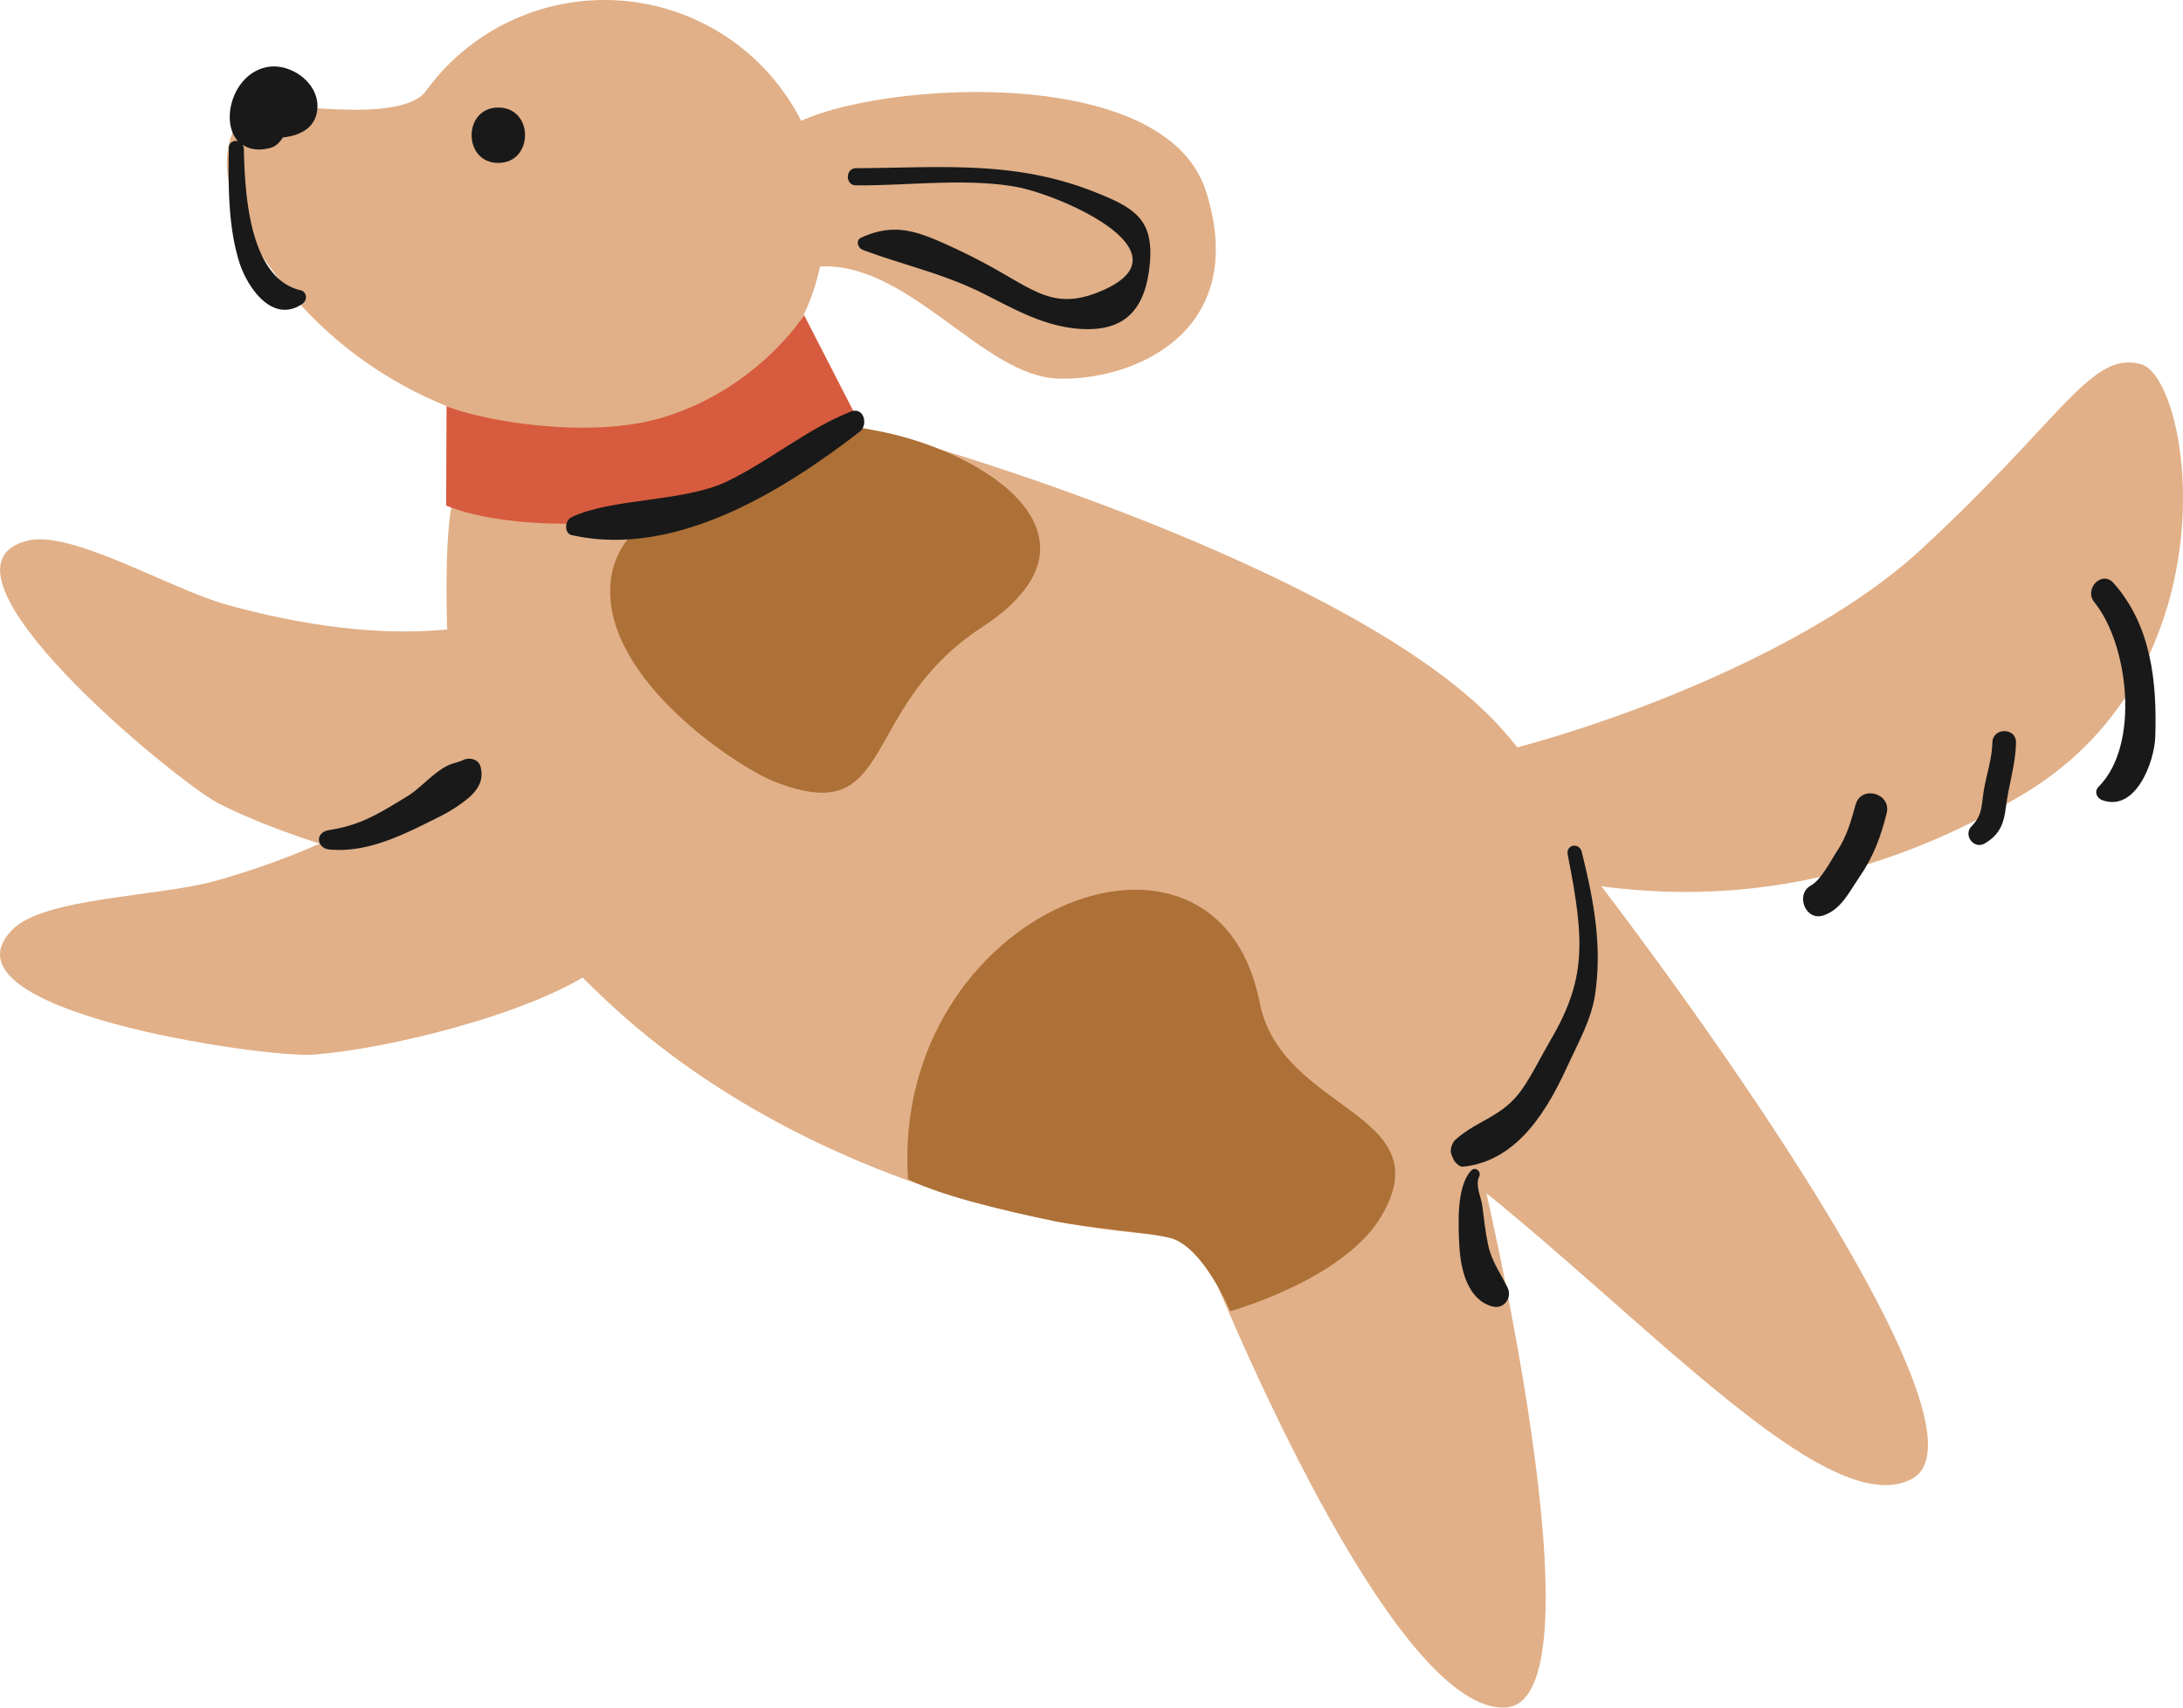 <svg xmlns="http://www.w3.org/2000/svg" width="1080" height="844.8" viewBox="-0.025 -0 1080.042 844.819" style=""><g><g data-name="Layer 2"><g fill="#e1b088"><path d="M224.3 246.6c-4.7 14.1-4.4 73.1 0 104.9 9.1 67.1 31.9 103 77.8 145.5 96.2 89.1 249 128.6 343.6 110.2 47.6-9.2 90.9-21.3 120.1-61.9 43.2-59.9 24-132.6-23.2-185.1-66-73.5-263-135.4-308.2-146.4 0 0-38.9 32.1-103.7 39.8s-106.4-7-106.4-7z"></path><path d="M408.1 109.1A109.1 109.1 0 1 1 299 0a109 109 0 0 1 109.1 109.1z"></path><path d="M291.8 218.1C242.4 213 184.3 195 141.1 142c-48.6-59.5-23.2-86.4-13.9-89.5s68.5 9.7 83.3-7z"></path><path d="M387.3 65.9c20-22.6 187.4-41.1 209.4 28.9s-36.7 93.8-73.4 92.5-73-56.8-116.5-55.5-19.5-65.9-19.5-65.9z"></path><path d="M249.7 434c-38 2.7-110.3-20.1-142.1-36.8-20.3-10.7-148.9-115.8-94.1-129.7 21.8-5.5 70.4 23.8 98.7 31.7 37.1 10.2 77.7 16.3 114.3 11.6z"></path><path d="M691.9 379.7c36.8 2.3 187.4-42.4 258-107.4s84.6-99.1 109.4-92.1 47.3 149.6-58.3 212.7c-113.4 67.7-209.1 48.8-259 35.1z"></path><path d="M592.3 611.6C617 674 693.1 846.9 744.6 844.8s-12.2-267.5-12.2-267.5z"></path><path d="M647.7 532.9C754 578.4 891.8 760.4 945.8 731.7S764.5 396.8 741.9 376.8z"></path><path d="M210.6 386.3l83.9 93.3c-31.2 22-104.8 40-140.6 42.2-22.9 1.5-187.4-21.6-147.8-61.9 15.8-16 72.6-16.2 100.9-24.2 36.9-10.5 74.8-26.4 103.6-49.4z"></path></g><path d="M436.4 213.6c-42.5-8.8-35.2 2.8-73.1 20.8-26.1 12.4-59 23.5-61.3 54.5-3.6 47.2 63.1 90.6 80.7 97.6 61.5 24.5 41-35.6 103.1-76.2 66.4-43.4 4.3-85.6-49.4-96.7z" fill="#ad7036"></path><path d="M300.4 258.2c-31.8 2.7-62.7-1-79.7-8.1l.2-49.2c16.7 7 69.4 16.6 106.1 5.9 47.3-13.9 70.6-50.5 70.8-50.9l28.1 54.7c-1.4 2-25.4 23-84.5 40.2a200.2 200.2 0 0 1-41 7.4z" fill="#d75b3e"></path><path d="M133.6 73.2c2.6-.6 4.9-2.8 6.3-5.2 8.4-.9 16.4-4.6 17.1-14.4.9-12.6-13.3-22.7-25-20.4-17 3.4-23.2 26.9-14.3 36.6-2.1-.4-4.4.5-4.5 3.3-.3 18.4-.4 38.3 5 56.1 3.8 12.5 16.4 31.4 31.4 21.1 2.5-1.7 2.4-5.9-.9-6.7-25.8-6-27.6-48.9-28.1-70.5a4 4 0 0 0-.8-1.6c3.3 2.2 7.7 3.3 13.8 1.7z" fill="#191919"></path><path d="M623.2 496c-21.6-109.7-182.6-45.6-174 87.4 18 8.8 47.4 15.4 72.3 20.7 16 3.4 49.9 5.9 58.5 8.7 15.8 5.2 28.6 35.9 28.6 35.9s56.2-15.5 74.8-47c30.4-51.7-49.5-51.3-60.2-105.7z" fill="#ad7036"></path><path d="M918 398.2c-2.2 8-4.4 15.8-9.1 22.8-3.3 5-7.9 14.3-13 17.1-7.9 4.4-2.6 17.8 6.2 14.8s12.5-11.2 17.9-19.1c6.8-9.9 10.5-19.8 13.4-31.4 2.5-10-12.7-14.2-15.4-4.2z" fill="#191919"></path><path d="M985.7 367.4c-.2 8-2.7 15.1-4.1 22.8s-.4 12.7-6.2 18.6c-4.3 4.4 1.2 11.6 6.5 8.5 7.4-4.3 9.5-9.8 10.5-18 1.3-10.8 4.8-21 5-31.9.2-7.6-11.6-7.6-11.7 0z" fill="#191919"></path><path d="M1045.7 288.5c-5.8-6.6-14.9 2.9-9.5 9.5 16.8 20.7 22.8 70.6 2 91.3-2.2 2.2-.9 5.5 1.7 6.5 16.7 6.3 26-19 26.4-31.2.9-27.3-2-55.1-20.6-76.1z" fill="#191919"></path><path d="M246.5 53.2c-17.6 0-17.6 27.4 0 27.4s17.7-27.4 0-27.4z" fill="#191919"></path><path d="M541.6 95c-39.8-15.8-75.8-12-118.1-11.8-5.4.1-5.4 8.5 0 8.5 25.4.2 54-3.7 79 .7 22 3.9 88.8 32.9 41 52.1-19.2 7.7-28.9 1.4-46.1-8.5a289 289 0 0 0-28.2-14.6c-15.6-7.1-26.9-11.3-43.2-3.8-2.8 1.3-1.6 5.1.8 6 20.3 7.6 40.2 11.8 60 21.8 15.3 7.7 29.7 16 47.3 17.3 21.6 1.5 31.9-8.7 34.5-29.9 2.9-23.8-6.5-29.7-27-37.8z" fill="#191919"></path><path d="M782.6 421.6c-1.2-5-8-3.9-7 1.3 8.7 43.6 9 62.1-9 92.6-4.1 7-9.2 17.3-13.8 23.7-9.5 13.4-21.4 14.7-32.6 24.5-1.9 1.7-3.1 5.3-2.1 7.6s.7 1.6 1 2.3 2.5 3.9 4.8 3.6c27.6-2.9 42.3-29.3 52.2-51.1 5-10.8 11.2-21.9 13-33.8 3.6-23.9-.4-46-6.5-70.7z" fill="#191919"></path><path d="M237.8 379.6c-.9-4-5.4-5.1-8.6-3.6s-6.2 1.5-10.3 4.2c-6.9 4.5-11.3 10-17.5 13.8-16.4 10.1-24 14.3-38.7 16.7-7.2 1.2-6 9.1.4 9.6 19.3 1.7 37.2-7.7 54.2-16.2a74.1 74.1 0 0 0 14.8-9.6c4.6-4.2 7.2-8.6 5.7-14.9z" fill="#191919"></path><path d="M421 203.6c-22 8.7-40.4 24.6-61.6 34.7s-57.1 8.1-76.7 17.6c-3.5 1.7-3.5 8 0 8.8 53.2 12.2 109-25.2 142.6-51.1 4.4-3.4 2.1-12.5-4.3-10z" fill="#191919"></path><path d="M745.8 636.9c-3.7-7.3-7.9-13-9.6-21.1-1.4-6.6-2-12.8-2.9-19.5-.7-4.4-3.5-10-1.5-14.2 1.2-2.4-1.8-5.2-3.9-3-7.6 7.8-6.4 27.9-5.9 37.5.6 11.1 4 26.6 16.5 29.8 5.7 1.4 9.8-4.5 7.3-9.5z" fill="#191919"></path></g></g></svg>